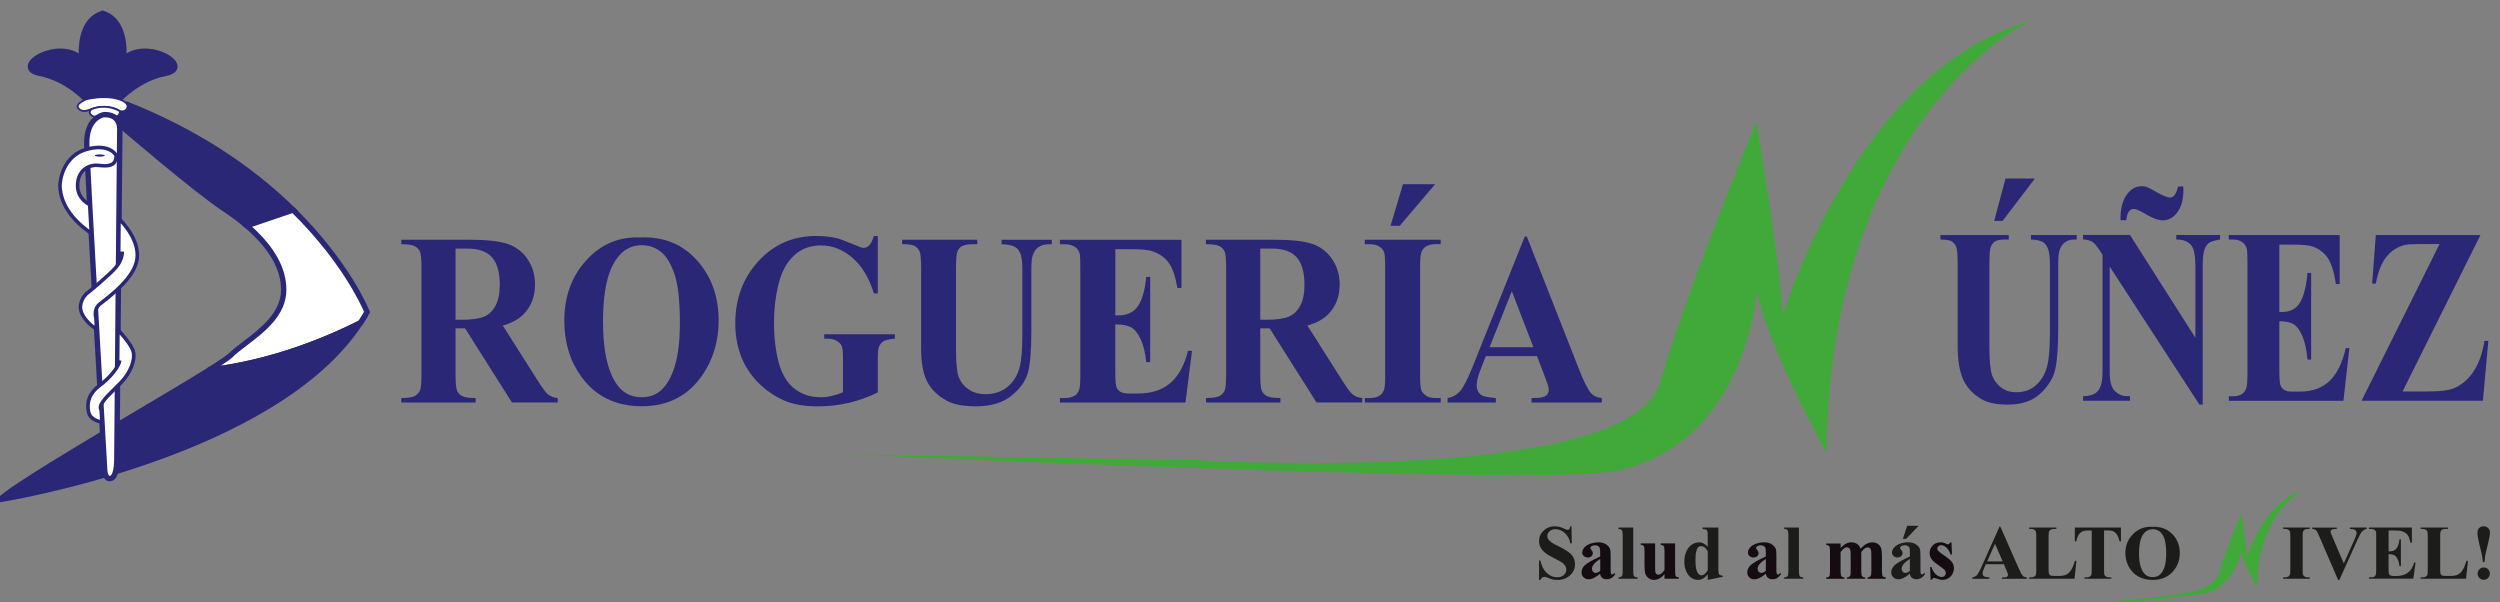 <svg xmlns="http://www.w3.org/2000/svg" width="400" height="96.337"><rect width="100%" height="100%" fill="#808080" stroke="none"/><defs><clipPath id="a"><path d="M439.5 529.43h109.44V568H439.5v-38.57z"/></clipPath></defs><g clip-path="url(#a)" transform="matrix(4 0 0 -4 -1776.2 2240.1)"><path d="M506.908 538.973l.015-.683h-.06c-.027.167-.103.306-.217.41-.11.107-.236.158-.372.158-.1 0-.183-.027-.242-.085-.06-.052-.09-.115-.09-.19 0-.04.01-.08.032-.12.03-.044.077-.09.14-.138.047-.035.156-.092.33-.177.24-.12.4-.23.485-.333.08-.104.122-.226.122-.363 0-.17-.067-.32-.202-.44-.133-.124-.302-.185-.507-.185-.064 0-.126.004-.183.02-.056.013-.13.037-.216.075-.05.017-.09.03-.12.03-.027 0-.054-.013-.084-.03-.028-.022-.05-.053-.07-.094h-.057v.774h.056c.043-.216.13-.385.257-.5.125-.113.262-.168.408-.168.112 0 .202.028.27.09.065.06.1.133.1.213 0 .05-.012.1-.038.143-.026.044-.065.088-.115.13-.057.04-.148.092-.28.16-.187.092-.32.168-.402.233-.08.065-.147.137-.19.217-.043.08-.064.166-.064.264 0 .163.058.3.18.415.12.115.27.173.453.173.064 0 .13-.01.194-.026.046-.013.104-.033.172-.067.068-.03.114-.05.142-.05.027 0 .048.012.06.025.02.016.032.054.044.118h.046z" fill="#1c1c1a"/><path d="M508.06 537.194v.472c-.124-.074-.214-.146-.273-.23-.04-.056-.058-.107-.058-.167 0-.044.015-.084.048-.118.026-.03.06-.043.107-.043.05 0 .108.027.174.084m0-.112c-.172-.15-.327-.227-.466-.227-.08 0-.146.026-.2.08-.054.05-.08.117-.08.196 0 .11.045.21.14.293.093.086.294.2.605.344v.143c0 .105-.007.173-.018.203-.01.026-.033.053-.066.07-.03.022-.067.032-.108.032-.065 0-.12-.015-.164-.044-.023-.016-.04-.04-.04-.065 0-.017.017-.044.045-.077.038-.043.055-.083.055-.126 0-.047-.017-.088-.053-.126-.037-.034-.084-.05-.147-.05-.06 0-.116.018-.157.057-.043.038-.065.082-.065.135 0 .07.028.14.086.208.058.064.135.117.24.152.103.033.21.054.32.054.133 0 .24-.03.316-.088.08-.055.13-.118.153-.187.015-.04.022-.138.022-.29v-.548c0-.065.003-.105.008-.123.003-.016.01-.027.023-.038.01-.008.02-.013.034-.013.025 0 .052.02.08.054l.045-.03c-.05-.077-.103-.13-.156-.164-.057-.033-.115-.05-.184-.05-.08 0-.145.018-.19.056-.046.04-.073.096-.083.17" fill="#140c11"/><path d="M509.38 538.924v-1.756c0-.097.013-.162.035-.194.024-.022.07-.04.138-.044v-.054h-.765v.054c.063.002.108.022.138.052.02.027.032.09.032.186v1.464c0 .1-.013.16-.035.188-.024.03-.07.044-.135.05v.054h.593z" fill="#1c1c1a"/><path d="M511.054 538.29v-1.11c0-.107.008-.172.03-.203.018-.026.058-.04.12-.048v-.054h-.574v.188c-.068-.083-.133-.138-.203-.177-.067-.035-.143-.057-.227-.057-.08 0-.15.027-.212.076-.06.048-.102.105-.126.17-.02.066-.032.18-.032.345v.56c0 .108-.01.174-.028.2-.02.026-.06.045-.124.052v.057h.577v-.967c0-.1.004-.167.013-.197.01-.03.026-.053.046-.066.02-.016.044-.02.074-.02.034 0 .067.008.097.028.04.025.088.077.145.157v.755c0 .108-.01.174-.03.2-.02.026-.06.045-.123.052v.057h.577z" fill="#140c11"/><path d="M512.36 537.968c-.073.143-.166.212-.273.212-.037 0-.067-.01-.093-.03-.037-.03-.067-.084-.09-.164-.024-.08-.036-.2-.036-.36 0-.18.014-.313.04-.398.025-.085.06-.147.105-.183.025-.02.057-.032.097-.032.088 0 .173.07.25.21v.745zm.425.956v-1.627c0-.106.002-.173.01-.195.008-.03.02-.057.044-.072.023-.017.063-.027.12-.03v-.05l-.6-.12v.225c-.07-.086-.136-.144-.19-.175-.056-.03-.12-.05-.19-.05-.182 0-.323.082-.427.243-.086.134-.13.295-.13.483 0 .155.03.288.08.41.055.12.126.21.216.273.09.06.19.093.293.093.07 0 .128-.017.18-.043.052-.026.108-.07.168-.135v.425c0 .108-.003.174-.012.193-.013.03-.03.056-.055.07-.025.01-.07.018-.136.018v.064h.628z" fill="#1c1c1a"/><path d="M514.684 537.194v.472c-.12-.074-.21-.146-.27-.23-.04-.056-.06-.107-.06-.167 0-.044.016-.084.05-.118.027-.03.06-.043.106-.043.05 0 .108.027.174.084m0-.112c-.172-.15-.327-.227-.464-.227-.08 0-.147.026-.2.08-.055.05-.078.117-.078.196 0 .11.046.21.137.293.092.086.293.2.604.344v.143c0 .105-.006.173-.016.203-.013.026-.033.053-.066.07-.03.022-.07.032-.11.032-.065 0-.12-.015-.16-.044-.027-.016-.04-.04-.04-.065 0-.017.016-.044.043-.077.037-.043.058-.083.058-.126 0-.047-.02-.088-.055-.126-.037-.034-.087-.05-.144-.05-.064 0-.118.018-.16.057-.044.038-.065.082-.065.135 0 .07.027.14.085.208.058.064.14.117.242.152.1.033.208.054.32.054.133 0 .24-.03.318-.088.076-.055.127-.118.152-.187.014-.04.02-.138.02-.29v-.548c0-.065.003-.105.007-.123.006-.016.012-.027.023-.038.01-.008.022-.013.036-.013.024 0 .052.02.08.054l.044-.03c-.05-.077-.104-.13-.156-.164-.05-.033-.115-.05-.182-.05-.08 0-.144.018-.19.056-.044.04-.074.096-.084.17" fill="#140c11"/><path d="M516.007 538.924v-1.756c0-.097.01-.162.034-.194.024-.022.068-.04.138-.044v-.054h-.764v.054c.062.002.108.022.14.052.02.027.03.09.03.186v1.464c0 .1-.013.16-.036.188-.022.03-.068.044-.134.05v.054h.593z" fill="#1c1c1a"/><path d="M517.673 538.29v-.187c.08.085.152.143.217.177.065.032.137.052.216.052.09 0 .167-.023.23-.066.06-.04.108-.105.14-.192.08.092.16.156.233.195.072.04.15.062.232.062.095 0 .175-.023.23-.068.06-.045.1-.102.124-.17.022-.07.033-.18.033-.33v-.58c0-.11.01-.176.03-.207.02-.023.06-.04.122-.048v-.054h-.73v.053c.057.004.1.024.126.065.02.027.028.088.028.188v.608c0 .128-.005.207-.015.24-.01.035-.024.063-.047.075-.022.02-.05.026-.076.026-.044 0-.087-.012-.13-.044-.046-.03-.09-.08-.136-.143v-.76c0-.102.01-.166.026-.192.023-.037.067-.057.134-.06v-.054h-.733v.053c.042.002.072.01.095.03.022.014.037.038.045.062.006.024.01.08.01.16v.61c0 .126-.004.206-.015.237-.01.035-.027.058-.05.075-.024.02-.05.03-.076.03-.04 0-.077-.01-.11-.032-.048-.032-.1-.085-.153-.16v-.76c0-.1.01-.166.03-.2.02-.03.06-.05.124-.054v-.054h-.73v.053c.06.004.104.024.13.055.015.024.022.088.022.198v.797c0 .108-.01.174-.03.2-.02.026-.06.045-.122.052v.057h.575z" fill="#140c11"/><path d="M520.795 538.993l-.5-.522h-.13l.173.523h.457zm-.35-1.8v.474c-.12-.074-.21-.146-.27-.23-.04-.057-.06-.108-.06-.168 0-.043.018-.084.05-.118.024-.03.06-.042.108-.042s.108.027.173.084m0-.112c-.172-.15-.325-.227-.463-.227-.08 0-.15.027-.2.08-.055.05-.083.117-.083.197 0 .11.05.207.14.29.094.088.296.203.606.346v.143c0 .105-.004.174-.014.203-.014.027-.037.053-.067.07-.034.023-.07.033-.11.033-.066 0-.12-.015-.162-.045-.027-.015-.04-.04-.04-.064 0-.018.015-.045.044-.078.04-.042.056-.083.056-.125 0-.048-.017-.088-.055-.127-.037-.034-.086-.05-.144-.05-.064 0-.116.02-.16.058-.043.038-.064.08-.064.134 0 .07.028.14.087.208.057.065.137.117.238.152.103.034.21.055.323.055.132 0 .238-.03.317-.09.08-.053.13-.116.153-.185.014-.04.02-.14.02-.29v-.55c0-.063.003-.103.008-.12s.014-.027.023-.038c.008-.008.02-.012.035-.012.024 0 .052.02.08.054l.043-.03c-.05-.08-.1-.133-.156-.165-.053-.034-.115-.052-.183-.052-.083 0-.144.02-.192.057-.045.04-.07.097-.082.17" fill="#1c1c1a"/><path d="M522.11 538.326l.02-.482h-.05c-.062.144-.125.242-.193.295-.065.05-.13.08-.196.08-.04 0-.075-.017-.105-.043-.028-.03-.045-.06-.045-.096 0-.03.01-.054.03-.08.033-.04.125-.114.27-.21.15-.102.247-.19.294-.257.047-.07.072-.148.072-.236 0-.078-.02-.155-.06-.23-.04-.076-.094-.134-.17-.175-.07-.04-.147-.062-.234-.062-.066 0-.158.023-.27.066-.03.012-.05.016-.064.016-.032 0-.06-.025-.08-.077h-.053l-.022.51h.052c.044-.132.107-.233.186-.3.078-.068.155-.1.225-.1.048 0 .088.016.117.045.03.032.048.065.048.107 0 .048-.017.093-.045.127-.03.034-.1.088-.204.16-.153.106-.253.188-.296.246-.068.08-.102.172-.102.273 0 .11.037.208.113.295.074.087.184.134.327.134.076 0 .15-.02.22-.058.03-.015.052-.022.07-.022.015 0 .03 0 .042.012.012.008.028.028.052.062h.053z" fill="#140c11"/><path d="M524.157 537.57l-.307.704-.314-.704h.62zm.05-.112h-.725l-.085-.2c-.03-.066-.044-.12-.044-.164 0-.06.025-.1.07-.128.027-.015.094-.027.2-.037v-.055h-.682v.054c.075.01.137.04.184.09.046.052.107.155.175.31l.732 1.635h.03l.74-1.68c.07-.16.126-.257.172-.303.034-.03.082-.045.144-.053v-.055h-.99v.054h.04c.08 0 .136.01.167.03.023.016.035.043.035.072 0 .018-.005.038-.01.057-.002.007-.016.045-.045.112l-.107.256zM527.107 537.593l-.075-.717h-1.82v.054h.07c.057 0 .105.01.142.032.026.012.045.04.06.073.01.023.016.086.016.19v1.35c0 .104-.005.17-.017.195-.01.026-.033.048-.068.072-.033.016-.077.027-.134.027h-.07v.054h1.094v-.055h-.09c-.058 0-.104-.012-.142-.03-.026-.02-.046-.043-.062-.076-.012-.024-.017-.086-.017-.19v-1.31c0-.1.007-.17.017-.195.014-.03.038-.052.073-.066.027-.01.087-.013.182-.013h.17c.11 0 .2.02.273.056.073.037.136.1.187.182.055.085.105.204.15.365h.062zM528.888 538.924v-.552h-.054c-.034.125-.068.217-.11.274-.038.055-.09.102-.16.134-.037.017-.105.027-.2.027h-.152v-1.58c0-.105.004-.173.017-.197.01-.027.033-.053.066-.07.034-.02.08-.03.138-.03h.07v-.054h-1.073v.054h.066c.062 0 .108.01.144.032.025.012.05.04.063.074.012.022.016.086.016.19v1.58h-.148c-.138 0-.24-.028-.302-.088-.088-.08-.143-.2-.166-.346h-.06v.552h1.844zM530.158 538.857c-.186 0-.33-.096-.43-.287-.078-.157-.117-.386-.117-.68 0-.35.06-.606.184-.775.088-.114.207-.175.36-.175.105 0 .19.026.26.074.09.067.16.172.21.312.05.14.072.327.072.554 0 .27-.024.473-.074.607-.052.137-.116.23-.196.286-.076.055-.166.084-.268.084m-.018.095c.327.014.59-.08.797-.286.203-.203.304-.456.304-.76 0-.258-.075-.49-.228-.685-.2-.26-.483-.393-.853-.393s-.655.124-.856.375c-.16.196-.24.433-.24.704 0 .303.106.557.312.76.206.205.46.3.764.286M536.443 536.93v-.054h-1.07v.054h.068c.058 0 .107.01.142.032.027.012.046.04.06.073.014.023.02.087.02.19v1.35c0 .104-.006.17-.02.196-.01.026-.033.048-.066.072-.032.016-.08.027-.135.027h-.068v.054h1.07v-.055h-.068c-.06 0-.105-.012-.143-.03-.026-.02-.044-.043-.06-.075-.013-.024-.017-.087-.017-.19v-1.35c0-.103.005-.17.017-.195.01-.027.034-.053.067-.07.035-.02.082-.03.137-.03h.07zM538.718 538.924v-.055c-.074-.012-.14-.053-.2-.12-.04-.05-.104-.17-.188-.356l-.706-1.566h-.05l-.703 1.63c-.083.196-.14.313-.168.345-.03.037-.084.058-.163.066v.054h.98v-.055h-.032c-.088 0-.15-.012-.18-.033-.024-.017-.036-.04-.036-.066 0-.018.004-.04.012-.064.01-.025.035-.09.082-.2l.436-1.02.405.908c.05.11.077.183.088.22.012.04.018.07.018.097 0 .03-.01.058-.023.08-.017.023-.04.04-.073.055-.042.016-.1.024-.17.024v.054h.67zM539.594 538.806v-.836h.042c.13 0 .224.043.28.125.06.082.098.2.113.36h.056v-1.075h-.057c-.013.12-.038.213-.08.29-.033.074-.082.125-.133.15-.05.024-.126.038-.223.038v-.578c0-.112.005-.182.015-.207.008-.023.026-.044.05-.06.027-.015.07-.028.128-.028h.123c.19 0 .345.047.462.136.115.087.198.226.247.404h.056l-.09-.648h-1.775v.054h.07c.06 0 .108.01.145.03.026.014.045.043.06.075.01.023.014.086.014.19v1.35c0 .09 0 .15-.006.17-.01.034-.03.06-.057.084-.038.023-.09.038-.157.038h-.07v.055h1.718v-.605h-.056c-.032.148-.07.256-.124.32-.055.064-.127.11-.226.14-.056.02-.16.028-.315.028h-.213zM542.77 537.593l-.078-.717h-1.82v.054h.068c.06 0 .107.01.144.032.026.012.046.04.06.073.01.023.016.086.016.19v1.35c0 .104-.005.17-.017.195-.01.026-.032.048-.066.072-.032.016-.078.027-.137.027h-.067v.054h1.094v-.055h-.09c-.06 0-.11-.012-.146-.03-.024-.02-.045-.043-.058-.076-.012-.024-.016-.086-.016-.19v-1.31c0-.1.004-.17.016-.195.012-.03.035-.052.07-.066.026-.01.087-.013.186-.013h.167c.11 0 .202.02.275.056.07.037.133.1.186.182.053.085.103.204.152.365h.062zM543.4 537.326c.068 0 .125-.022.174-.07.046-.05.07-.11.07-.178-.002-.067-.025-.125-.07-.17-.05-.05-.106-.074-.174-.074-.067 0-.126.025-.174.073-.047.046-.072.104-.072.17 0 .07.025.127.072.174.046.052.105.076.174.076m.032.215h-.067c-.007.118-.03.256-.07.42l-.08.33c-.046.197-.067.337-.067.42 0 .08.02.143.066.19.047.046.106.072.18.072.075 0 .133-.026.18-.072.052-.048.075-.11.075-.182 0-.077-.026-.222-.076-.43l-.08-.33c-.032-.116-.052-.256-.063-.417" fill="#1c1c1a"/><path d="M525.178 535.544s1.255.184 3.496.433c2.24.248 3.874.23 4.147 1.154.276.925.817 2.208.874 2.368 0 0 .223-1.303.24-1.752 0 0 .662 2.206 2.22 2.653 0 0-1.796-.867-1.824-3.896 0 0-.556 1.01-.628 1.468 0 0-.32-1.513-1.534-1.692-1.21-.18-4.692-.52-6.99-.736" fill="#41a939"/><path d="M449.128 555.853l-.242-.1-.243-.19-.027-.22s.157-.095.203-.293c0 0 3.03-2.606 4.228-3.4.3-.197.6-.416.876-.655l1.853.63c-1.483 1.453-3.625 3.025-6.65 4.228" fill="#2a2776"/><path d="M448.914 555.11c.296-.252 3.07-2.63 4.193-3.37.303-.2.588-.41.84-.623l1.627.554c-1.764 1.692-3.93 3.06-6.446 4.065l-.186-.076-.198-.152-.014-.118c.06-.047.143-.142.184-.28m4.986-4.238l-.047.042c-.26.22-.55.438-.867.648-1.19.786-4.207 3.38-4.238 3.406l-.028.023-.006.036c-.034.15-.153.225-.153.225l-.06.04.042.333.304.232.282.114.04-.02c2.62-1.038 4.87-2.467 6.684-4.248l.125-.12-2.077-.71z" fill="#2a2776"/><path d="M458.73 547.55s-.74 1.903-2.953 4.075l-1.853-.63c.83-.71 1.472-1.587 1.472-2.557 0-1.296-1.52-2.028-2.11-2.615-.1-.1-.418-.314-.872-.6 2.648.304 4.975 1.342 6.055 1.887.09.144.18.29.26.44" fill="#fff"/><path d="M454.135 550.953c.91-.824 1.37-1.668 1.37-2.515 0-1.028-.876-1.695-1.58-2.23-.218-.165-.422-.32-.56-.46-.072-.072-.23-.187-.486-.354 2.385.353 4.446 1.262 5.512 1.8.084.13.154.248.22.362-.13.3-.917 2.02-2.865 3.944l-1.612-.547zm-1.708-5.837l-.07.2c.48.3.766.496.854.583.152.152.362.31.584.478.666.51 1.496 1.138 1.496 2.06 0 .825-.484 1.657-1.437 2.476l-.143.123 2.095.712.047-.047c2.205-2.165 2.972-4.097 2.98-4.117l.018-.047-.024-.046c-.076-.137-.164-.28-.27-.442l-.014-.024-.025-.012c-1.143-.58-3.45-1.597-6.09-1.9" fill="#2a2776"/><path d="M452.414 545.222c-2.163-1.36-7.51-4.385-8.36-5.178 0 0 10.92 1.7 14.414 7.066-1.08-.546-3.406-1.583-6.054-1.888" fill="#2a2776"/><path d="M452.45 545.118c-.732-.458-1.823-1.106-2.976-1.79-1.945-1.156-4.112-2.443-5.02-3.105 1.975.37 10.45 2.184 13.69 6.607-1.227-.588-3.326-1.436-5.694-1.712m-8.728-5.233l.257.24c.572.53 3.13 2.05 5.383 3.39 1.165.688 2.262 1.34 2.995 1.8l.018.015h.025c2.608.3 4.89 1.303 6.017 1.878l.36.182-.22-.337c-3.477-5.344-14.377-7.1-14.488-7.115l-.348-.053zM448.945 557.563s.23 1.56-.79 1.896c-1.02-.337-.792-1.897-.792-1.897-.84.972-2.854-.215-1.727-.432 1.126-.214 1.883-1.054 1.883-1.054s.498.187 1.27 0c0 0 .756.84 1.882 1.055 1.128.218-.887 1.405-1.727.433" fill="#2a2776"/><path d="M448.118 556.304c.202 0 .414-.024.625-.07.204.206.91.848 1.902 1.04.168.03.222.08.218.092-.01.127-.465.43-1.018.43-.232 0-.555-.056-.79-.327l-.323-.373.072.485c.003.016.192 1.397-.65 1.723-.842-.327-.65-1.707-.648-1.723l.072-.488-.324.375c-.233.27-.557.326-.788.326-.555 0-1.008-.303-1.02-.43 0-.01.05-.062.218-.093.986-.188 1.69-.825 1.898-1.033.107.025.297.064.556.064m-.64-.397l-.065.073c-.008.008-.74.806-1.803 1.01-.417.08-.46.288-.45.405.034.35.68.69 1.306.69.28 0 .527-.066.732-.195-.008.515.1 1.437.912 1.703l.045.017.046-.017c.812-.266.92-1.188.913-1.703.206.13.453.195.732.195.627 0 1.27-.34 1.305-.69.01-.117-.035-.325-.45-.405-1.063-.204-1.796-1.002-1.803-1.01l-.058-.063-.083.02c-.217.05-.432.077-.64.077-.342 0-.547-.07-.55-.072l-.09-.035z" fill="#2a2776"/><path d="M447.483 556.048s-.435-.173-.305-.345c.13-.17.33-.125.565-.027.234.097.796.105 1.053-.07.256-.175.642.238.036.44-.607.204-1.35 0-1.35 0" fill="#fff"/><path d="M448.196 555.782c.26 0 .488-.053.62-.146.112-.075.283-.006.302.104.016.103-.095.206-.297.273-.175.06-.38.09-.608.09-.39 0-.715-.088-.718-.09-.074-.03-.276-.13-.302-.225-.006-.023-.002-.044.014-.064.1-.13.232-.138.524-.015.107.044.282.072.466.072m.735-.253c-.054 0-.107.015-.155.047-.12.084-.333.132-.58.132-.173 0-.337-.027-.437-.068-.15-.065-.255-.09-.346-.09-.113 0-.198.042-.263.13-.03.036-.04.08-.028.123.043.15.316.263.347.277.02.005.343.092.742.092.236 0 .45-.03.632-.09.344-.115.356-.286.344-.355-.018-.112-.13-.2-.257-.2" fill="#2a2776"/><path d="M447.708 555.66s-.14-.112-.022-.223c.117-.113.193-.092.34-.028.15.063.405.02.573-.053.165-.074.322.188.196.25-.126.064-.55.263-1.088.053" fill="#fff"/><path d="M448.21 555.477c.128 0 .283-.033.403-.087.083-.036.172.042.19.116.005.024.006.054-.022.07-.336.168-.706.19-1.057.05.002 0-.046-.04-.05-.09 0-.025.013-.05.036-.073.103-.098.173-.074.302-.02.053.022.12.034.197.034m.448-.168c-.023 0-.05.005-.075.015-.174.076-.422.103-.54.053-.153-.065-.26-.086-.382.033-.04.037-.06.084-.058.13.006.083.08.145.085.148.39.156.772.13 1.125-.048.054-.03.076-.084.06-.15-.02-.088-.107-.18-.214-.18" fill="#2a2776"/><path d="M448.203 555.438s-.703-.105-.685-1.167c.02-1.06.72-13.074.72-13.074s.027-.317.2-.314c.17.004.286.224.286.84 0 .618.117 13.136.117 13.136s.042.612-.637.58" fill="#fff"/><path d="M448.25 555.332h-.043c-.013-.002-.598-.11-.58-1.058.018-1.05.712-12.95.72-13.07.008-.104.052-.215.085-.215v-.108l.002.106c.088.002.182.196.182.732 0 .61.116 13.014.117 13.138 0 .008.01.21-.118.347-.08.085-.203.127-.364.127m.182-14.56c-.195 0-.286.223-.3.413-.008.124-.704 12.034-.72 13.086-.02 1.142.767 1.274.775 1.275.028.003.047.003.064.003.225 0 .4-.066.524-.197.192-.204.176-.487.176-.5-.004-.12-.118-12.518-.118-13.13 0-.4-.04-.938-.394-.947h-.006z" fill="#2a2776"/><path d="M448.697 553.804s-.238.503-1.17.252c-.934-.252-1.095-1.242-1.078-1.51.017-.27.095-1.055 1.248-1.854l-.062 1.152s-.516.215-.483.818c.033.602.5.782.833.747.333-.038.71-.063.71.394" fill="#fff"/><path d="M448.006 554.054c-.14 0-.295-.024-.46-.068-.906-.243-1.04-1.21-1.025-1.437.042-.628.412-1.203 1.1-1.712l-.054.96c-.13.072-.515.328-.483.868.03.567.434.82.82.82.032 0 .063-.003.092-.005.08-.01.167-.018.25-.018.125 0 .215.023.274.066.068.05.103.134.106.258-.036.056-.192.268-.62.268m-.228-3.506l-.12.085c-.803.558-1.234 1.198-1.28 1.908-.017.25.13 1.317 1.128 1.585.18.048.348.072.5.072.577 0 .75-.345.756-.36l.008-.033c0-.18-.056-.31-.165-.393-.086-.062-.2-.09-.36-.09-.09 0-.18.01-.266.017-.307.034-.726-.13-.754-.68-.03-.544.432-.745.438-.747l.04-.017.074-1.345z" fill="#2a2776"/><path d="M448.24 553.804c0-.024-.09-.044-.198-.044-.11 0-.2.02-.2.044 0 .025.09.044.2.044.108 0 .198-.02.198-.044" fill="#2a2776"/><path d="M448.94 549.955s.02-.295-.243-.61c-.26-.317-1.124-1.017-1.124-1.017s-.27-.182-.305-.55c-.037-.368.425-.818.644-.898l-.024.413s-.11.353.152.57c.264.214 1.385.994 1.495 1.803.108.81-.686 1.572-.726 1.607l-.018-1.752s.072-.045.148.435" fill="#fff"/><path d="M448.87 549.966l.142-.007c0-.012.017-.33-.26-.66-.26-.32-1.1-1.002-1.133-1.028-.017-.01-.25-.17-.28-.5-.03-.28.282-.626.492-.77l-.014.28c-.017.062-.1.41.177.636.03.023.07.054.116.094.38.29 1.26.974 1.35 1.665.082.598-.36 1.177-.58 1.42l-.01-1.134v.004zm-.88-3.193l-.103.037c-.226.087-.73.552-.69.978.04.397.323.593.336.6.002.003.857.695 1.11 1 .028.037.056.073.077.107l.017 1.932.118-.1c.01-.007.866-.8.75-1.67-.1-.75-1.015-1.458-1.402-1.76-.05-.034-.088-.065-.115-.09-.224-.182-.132-.488-.13-.49l.003-.02.03-.524z" fill="#2a2776"/><path d="M448.84 545.602c-.024-.19-.315-.63-.797-.99-.486-.36-.518-.76-.445-1.083.07-.326.528-.39.528-.39l-.03.497c-.164.227.424.694.808 1.102.386.408.55.9.48 1.21-.072.314-.617.88-.617.88l-.012-1.408.084.18z" fill="#fff"/><path d="M448.83 545.617l.08-.024c-.03-.23-.347-.683-.826-1.04-.37-.274-.506-.603-.417-1.01.043-.192.26-.28.382-.313l-.024.382c-.133.228.2.555.556.905.092.09.185.182.27.27.343.367.533.837.462 1.148-.044.188-.297.51-.476.713l-.01-1.03zm-.627-2.562l-.087.012c-.02.004-.507.076-.59.447-.102.465.052.844.472 1.156.34.253.58.544.694.75l-.008.004.013 1.586.124-.13c.024-.025.558-.586.633-.912.085-.362-.116-.874-.496-1.28-.086-.088-.18-.182-.276-.275-.274-.272-.617-.607-.524-.734l.01-.02.037-.605zM462.272 550.083v-2.848h.243c.397 0 .694.04.89.122.2.08.353.23.466.44.113.213.17.49.17.836 0 .492-.1.86-.31 1.096-.206.238-.54.353-1 .353h-.458zm0-3.192v-1.822c0-.35.017-.573.057-.664.038-.093.104-.166.203-.22.096-.052.278-.08.544-.08v-.18h-2.974v.18c.268 0 .45.028.545.083.096.058.163.13.203.22.038.088.06.31.06.66v4.226c0 .352-.022.574-.06.663-.04.093-.106.164-.205.22-.096.053-.277.08-.542.08v.18h2.698c.705 0 1.22-.055 1.544-.165.327-.108.594-.306.798-.6.206-.294.308-.637.308-1.03 0-.48-.154-.878-.462-1.19-.197-.2-.473-.35-.828-.447l1.397-2.204c.183-.287.314-.466.39-.533.12-.1.256-.154.41-.162v-.18h-1.83l-1.875 2.966h-.38zM469.72 550.217c-.532 0-.935-.303-1.215-.91-.224-.5-.335-1.217-.335-2.152 0-1.11.172-1.932.522-2.46.242-.372.582-.56 1.02-.56.293 0 .54.083.736.242.25.205.447.53.586.98.142.45.212 1.037.212 1.76 0 .862-.073 1.507-.213 1.932-.143.427-.326.728-.548.903-.22.177-.476.264-.764.264m-.05.31c.923.038 1.675-.264 2.254-.91.58-.642.87-1.448.87-2.414 0-.825-.217-1.552-.65-2.18-.57-.83-1.376-1.247-2.422-1.247-1.044 0-1.853.398-2.425 1.19-.452.627-.676 1.37-.676 2.234 0 .964.293 1.77.882 2.417.588.646 1.31.948 2.167.91M479.162 550.585v-2.296h-.157c-.193.626-.48 1.103-.863 1.43-.382.326-.802.49-1.256.49-.434 0-.795-.14-1.084-.414-.29-.272-.494-.653-.614-1.142-.12-.49-.178-.994-.178-1.508 0-.623.063-1.17.195-1.64.13-.47.344-.82.637-1.038.293-.22.64-.333 1.044-.333.14 0 .283.018.43.052.147.034.3.085.452.145v1.354c0 .258-.016.42-.046.496-.03.076-.098.145-.196.205-.097.062-.217.092-.357.092h-.15v.176h2.825v-.177c-.215-.017-.364-.05-.45-.098-.085-.052-.15-.132-.194-.246-.025-.065-.038-.212-.038-.45v-1.354c-.37-.185-.757-.323-1.16-.418-.4-.095-.817-.14-1.25-.14-.55 0-1.007.08-1.373.25-.366.168-.687.39-.964.663-.28.273-.497.58-.654.925-.2.44-.3.935-.3 1.482 0 .978.306 1.807.922 2.482.613.674 1.387 1.013 2.318 1.013.287 0 .55-.028.78-.08.125-.023.33-.098.61-.218.283-.12.448-.18.5-.18.08 0 .154.034.224.1.067.066.13.19.19.373h.156zM480.14 550.435h3v-.178h-.15c-.226 0-.38-.027-.466-.08-.083-.05-.144-.126-.18-.217-.034-.092-.054-.326-.054-.695v-3.19c0-.583.04-.968.118-1.156.08-.19.208-.347.388-.47.18-.125.408-.19.682-.19.315 0 .582.083.804.238.22.16.387.377.496.657.11.278.165.762.165 1.455v2.655c0 .292-.026.5-.08.624-.055.122-.123.208-.207.256-.128.073-.31.11-.542.11v.18h2.007v-.18h-.117c-.162 0-.3-.037-.41-.11-.106-.07-.183-.182-.235-.33-.034-.103-.055-.287-.055-.55v-2.472c0-.768-.044-1.318-.134-1.657-.09-.343-.31-.653-.658-.936-.35-.285-.827-.427-1.428-.427-.502 0-.89.074-1.165.224-.376.208-.64.47-.794.788-.155.32-.23.75-.23 1.29v3.19c0 .373-.022.607-.057.7-.042.09-.102.16-.194.216-.09.056-.26.08-.507.077v.178zM488.664 550.06v-2.65h.115c.368 0 .635.13.802.39.166.26.27.64.317 1.15h.16v-3.41h-.16c-.034.37-.11.674-.22.91-.108.236-.238.4-.382.48-.146.08-.357.12-.634.12v-1.834c0-.357.014-.576.04-.657.028-.082.078-.146.15-.197.077-.053.198-.078.362-.078h.347c.545 0 .98.14 1.306.423.324.28.56.71.704 1.286h.16l-.262-2.07h-5.023v.18h.19c.168 0 .305.032.408.1.073.045.13.12.172.23.032.08.047.278.047.605v4.282c0 .294-.008.473-.02.542-.03.113-.084.198-.16.26-.107.087-.26.133-.447.133h-.19v.178h4.862v-1.925h-.162c-.082.47-.2.81-.35 1.01-.15.207-.363.358-.636.452-.16.06-.46.088-.9.088h-.6zM494.46 550.083v-2.848h.24c.4 0 .696.04.894.122.2.08.352.23.467.44.112.213.167.49.167.836 0 .492-.1.86-.307 1.096-.207.238-.543.353-1.003.353h-.456zm0-3.192v-1.822c0-.35.02-.573.057-.664.04-.093.105-.166.205-.22.098-.052.277-.08.544-.08v-.18h-2.978v.18c.268 0 .45.028.548.083.097.058.164.13.203.22.036.088.056.31.056.66v4.226c0 .352-.02.574-.057.663-.04.093-.107.164-.206.22-.097.053-.28.08-.546.08v.18h2.7c.708 0 1.22-.055 1.546-.165.326-.108.59-.306.795-.6.204-.294.31-.637.31-1.03 0-.48-.154-.878-.462-1.19-.198-.2-.473-.35-.83-.447l1.398-2.204c.183-.287.313-.466.39-.533.12-.1.25-.154.41-.162v-.18h-1.832l-1.875 2.966h-.38zM501.456 552.657l-1.418-1.665h-.367l.498 1.665h1.288zm.223-8.552v-.18h-3.037v.18h.193c.167 0 .302.03.407.1.072.044.128.12.17.228.03.08.046.28.046.605v4.283c0 .333-.016.544-.048.625-.03.085-.094.156-.19.218-.096.063-.224.094-.386.094h-.193v.178h3.036v-.177h-.193c-.17 0-.304-.033-.407-.1-.073-.046-.133-.123-.175-.232-.03-.077-.048-.277-.048-.604v-4.283c0-.332.017-.54.05-.624.034-.084.098-.157.192-.22.096-.063.224-.092.387-.092h.192zM505.386 546.136l-.863 2.24-.89-2.24h1.753zm.147-.357h-2.05l-.248-.636c-.077-.21-.117-.385-.117-.522 0-.183.063-.317.196-.404.075-.05.27-.09.57-.114v-.18h-1.93v.18c.205.035.376.13.51.29.134.158.3.485.498.98l2.08 5.193h.08l2.098-5.336c.2-.506.362-.82.492-.953.096-.1.235-.158.41-.173v-.18h-2.81v.18h.116c.225 0 .382.035.474.103.062.053.097.125.097.223 0 .057-.01.116-.03.177-.006.03-.047.147-.128.36l-.31.812zM525.448 552.886l-1.295-1.697h-.335l.453 1.696h1.178zm-3.784-2.263h2.737v-.178h-.136c-.207 0-.348-.03-.424-.082-.076-.056-.13-.127-.165-.224-.034-.095-.05-.328-.05-.71v-3.245c0-.592.037-.985.11-1.178.072-.19.192-.353.353-.478.164-.13.37-.192.622-.192.284 0 .53.08.732.245.202.16.353.378.454.664.1.282.15.78.15 1.48v2.703c0 .297-.026.51-.074.636-.05.125-.11.215-.188.265-.114.074-.282.115-.496.115v.178h1.83v-.178h-.107c-.147 0-.27-.04-.368-.114-.102-.073-.172-.186-.217-.336-.034-.105-.048-.293-.048-.564v-2.516c0-.778-.044-1.342-.124-1.684-.083-.347-.283-.663-.602-.957-.315-.29-.748-.433-1.302-.433-.457 0-.81.077-1.06.23-.345.208-.584.476-.726.802-.14.323-.208.762-.208 1.313v3.245c0 .383-.02.62-.055.712-.035.094-.093.165-.174.223-.084.054-.237.08-.462.08v.178zM531.175 552.566h.21v-.163c0-.36-.08-.648-.24-.867-.163-.22-.357-.326-.586-.326-.17 0-.385.076-.64.228-.258.154-.43.23-.515.23-.077 0-.143-.033-.195-.098-.053-.064-.09-.182-.11-.353h-.227c-.012.426.065.757.234 1 .164.24.37.36.61.36.08 0 .144-.01.197-.03.07-.025.198-.09.376-.194.267-.153.457-.23.574-.23.056 0 .11.03.162.086.053.06.103.178.15.356m-1.923-1.943l2.614-4.108v2.846c0 .4-.047.67-.134.808-.126.19-.338.282-.63.276v.18h1.75v-.18c-.222-.038-.376-.082-.45-.14-.077-.06-.138-.15-.18-.28-.045-.13-.064-.35-.064-.663v-5.517h-.133l-3.587 5.518v-4.208c0-.384.068-.64.21-.775.137-.13.297-.2.476-.2h.127v-.182h-1.88v.18c.292.005.494.08.61.226.114.148.17.397.17.752v4.674l-.112.177c-.11.175-.21.29-.298.348-.086.053-.21.088-.37.094v.18h1.88zM535.223 550.242v-2.697h.106c.336 0 .577.13.73.394.15.263.248.653.29 1.168h.147v-3.47h-.146c-.033.377-.1.688-.2.93-.1.24-.216.403-.35.484-.13.084-.323.124-.577.124v-1.867c0-.366.014-.587.038-.67.024-.08.07-.145.14-.198.07-.053.178-.08.325-.08h.318c.496 0 .894.144 1.193.43.295.288.512.725.642 1.31h.146l-.237-2.106h-4.585v.18h.177c.15 0 .275.032.37.106.066.043.116.122.156.23.026.082.043.285.043.614v4.364c0 .3-.008.482-.02.552-.024.114-.074.2-.146.264-.098.09-.233.14-.405.14h-.178v.177h4.438v-1.96h-.15c-.073.48-.182.822-.32 1.032-.136.208-.33.36-.58.46-.145.056-.418.087-.817.087h-.55zM543.268 550.623l-3.115-6.256h1.007c.48 0 .81.038 1.004.112.308.117.58.333.8.646.225.317.377.74.466 1.266h.153l-.216-2.396h-4.855l3.12 6.267h-.787c-.306 0-.506-.012-.603-.036-.18-.042-.35-.125-.514-.25-.158-.128-.29-.294-.398-.5-.105-.21-.185-.474-.248-.794h-.146l.146 1.94h4.186z" fill="#2a2776"/><path d="M508.496 541.158c5.412.95 5.835 7.247 5.835 7.247.32-2.03 2.783-6.505 2.783-6.505.125 13.427 8.088 17.263 8.088 17.263-6.905-1.983-9.847-11.76-9.847-11.76-.073 1.992-1.055 7.763-1.055 7.763-.254-.703-2.653-6.394-3.868-10.487-1.215-4.092-18.51-3.062-18.51-3.062l-14.012.233s27.45-1.243 30.588-.692" fill="#41a939"/></g></svg>